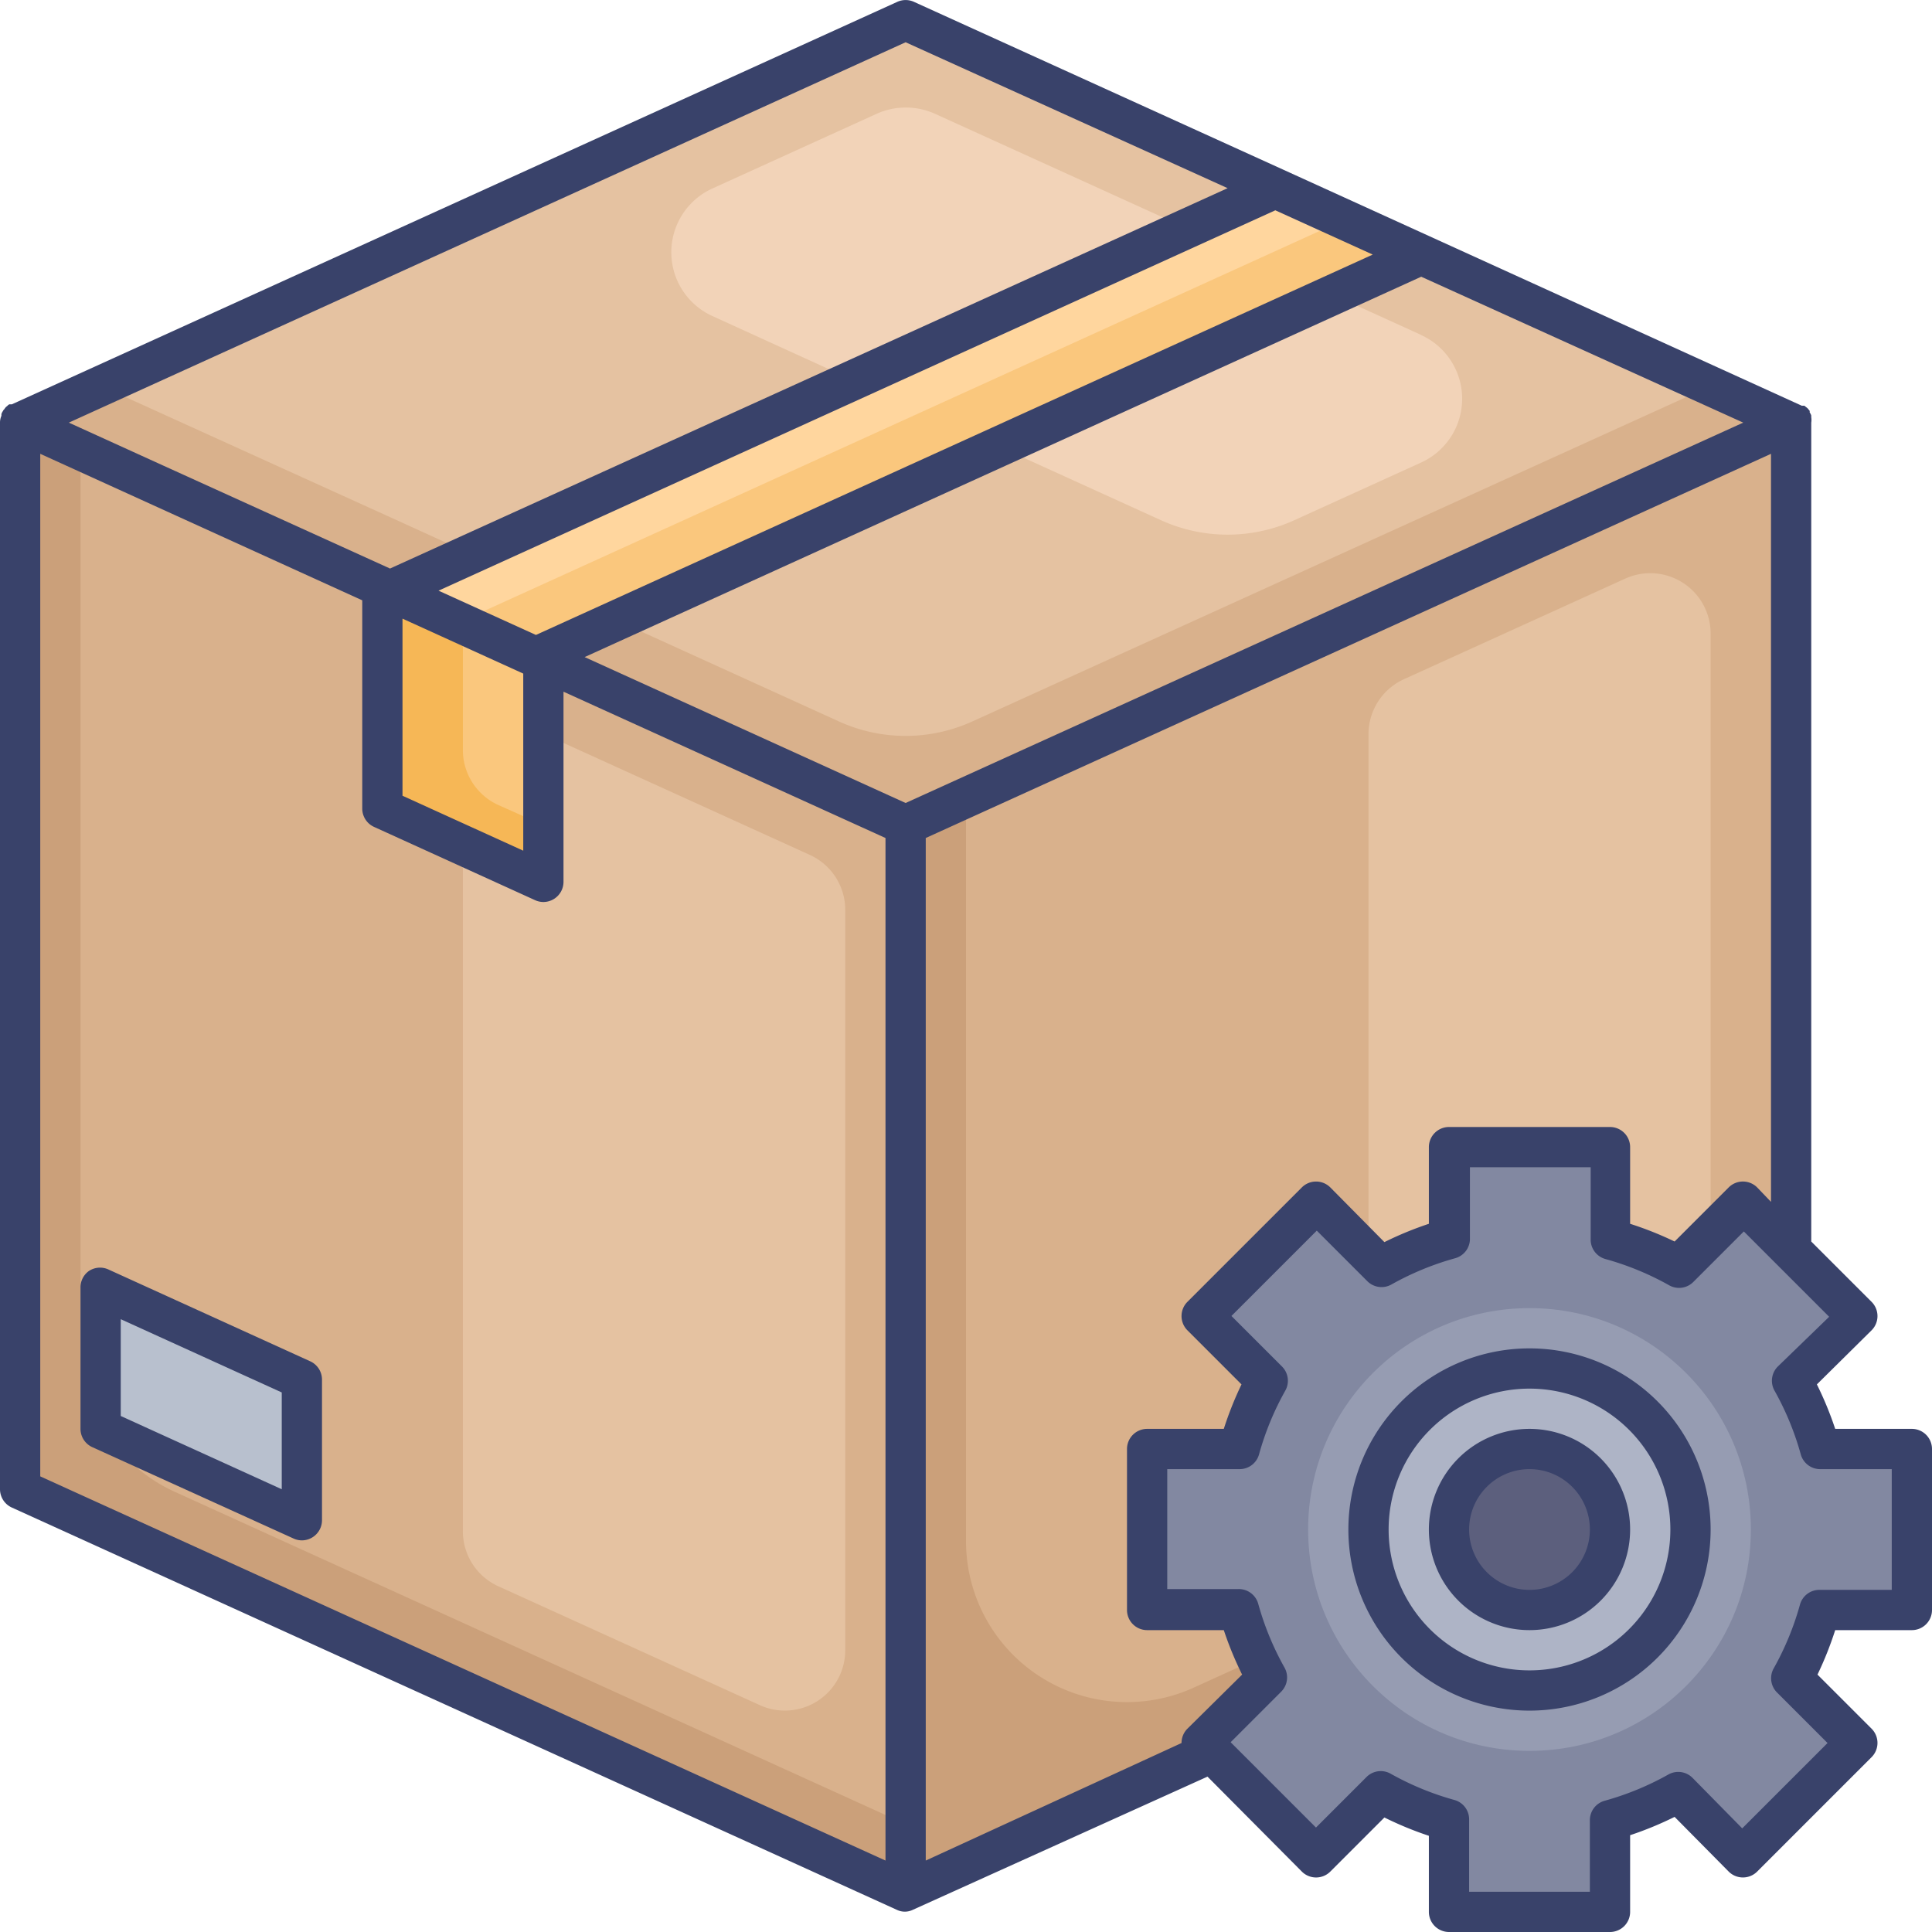 <svg id="Layer_1" data-name="Layer 1" xmlns="http://www.w3.org/2000/svg" viewBox="0 0 96 96">
  <defs>
    <style>.cls-1{fill:#cba07a;}.cls-2{fill:#d9b18c;}.cls-3{fill:#b8c0ce;}.cls-4{fill:#e5c2a1;}.cls-5{fill:#f6b756;}.cls-6{fill:#fac77d;}.cls-7{fill:#8288a1;}.cls-8{fill:#969cb2;}.cls-9{fill:#aeb4c6;}.cls-10{fill:#5c5f7d;}.cls-11{fill:#f2d3b8;}.cls-12{fill:#ffd69e;}.cls-13{fill:#39426a;}</style>
  </defs>
  <title>options, preferences, box, package, logistic, shipping, delivery</title>
  <polygon class="cls-1" points="45 41 45 94 1 74 1 21 4 22.36 45 41" />
  <path class="cls-2" d="M45,41V90.64L8.69,74.13A8,8,0,0,1,4,66.85V22.36Z" />
  <polygon class="cls-3" points="15 75.54 5 71 5 64 15 68.55 15 75.54" />
  <path class="cls-4" d="M27.24,36.57l13,5.91A3,3,0,0,1,42,45.21V82a3,3,0,0,1-4.24,2.73l-13-5.91A3,3,0,0,1,23,76.07V39.3A3,3,0,0,1,27.24,36.57Z" />
  <polygon class="cls-5" points="27 32.82 27 43.82 19 40.18 19 29.18 27 32.82" />
  <path class="cls-6" d="M27,32.82V41l-2.24-1A3,3,0,0,1,23,37.25V31Z" />
  <polygon class="cls-1" points="89 21 89 74 83.02 76.72 65.59 84.64 45 94 45 41 48 39.64 89 21" />
  <path class="cls-2" d="M89,21V70.36l-3,1.36L68.59,79.64l-9.28,4.22A8,8,0,0,1,48,76.58V39.64Z" />
  <path class="cls-4" d="M69.76,33.75l11-5A3,3,0,0,1,85,31.48V67.53a3,3,0,0,1-1.76,2.73l-11,5A3,3,0,0,1,68,72.52v-36A3,3,0,0,1,69.76,33.75Z" />
  <path class="cls-7" d="M95,80V72H90.44A14.86,14.86,0,0,0,89,68.61l3.22-3.22-5.65-5.65L83.39,63A14.86,14.86,0,0,0,80,61.56V57H72v4.56A14.86,14.86,0,0,0,68.61,63l-3.22-3.22-5.65,5.65L63,68.61A14.86,14.86,0,0,0,61.56,72H57v8h4.56A14.86,14.86,0,0,0,63,83.39l-3.22,3.22,5.65,5.65L68.61,89A14.86,14.86,0,0,0,72,90.44V95h8V90.44A14.86,14.86,0,0,0,83.39,89l3.22,3.22,5.65-5.65L89,83.39A14.86,14.86,0,0,0,90.44,80Z" />
  <circle class="cls-8" cx="76" cy="76" r="11" />
  <circle class="cls-9" cx="76" cy="76" r="8" />
  <circle class="cls-10" cx="76" cy="76" r="4" />
  <polygon class="cls-2" points="89 21 45 41 26.63 32.65 26.62 32.65 19.38 29.35 1 21 5.02 19.17 45 1 63.38 9.35 70.62 12.65 84.98 19.18 89 21" />
  <path class="cls-4" d="M85,19.18,48.31,35.85a8,8,0,0,1-6.62,0L26.63,29h0l-7.24-3.3L5,19.17,45,1,63.38,9.35l7.24,3.3Z" />
  <path class="cls-11" d="M70.62,16.65a3.48,3.48,0,0,1,0,6.33l-6.31,2.87a8,8,0,0,1-6.62,0L42.63,19h0l-7.24-3.3h0a3.48,3.48,0,0,1,0-6.33l8.18-3.72a3.53,3.53,0,0,1,2.88,0l16.94,7.7,7.24,3.3Z" />
  <polygon class="cls-6" points="70.62 12.65 26.63 32.65 26.62 32.65 22.82 30.92 19.38 29.35 63.19 9.44 63.38 9.35 70.62 12.65" />
  <polygon class="cls-12" points="66.62 11 22.82 30.92 19.38 29.35 63.19 9.44 66.62 11" />
  <path class="cls-13" d="M15.41,67.64l-10-4.55a1,1,0,0,0-1,.07A1,1,0,0,0,4,64v7a1,1,0,0,0,.59.91l10,4.54a1,1,0,0,0,.41.09,1,1,0,0,0,.54-.16,1,1,0,0,0,.46-.84v-7A1,1,0,0,0,15.41,67.64ZM14,74,6,70.36V65.55l8,3.64Z" />
  <path class="cls-13" d="M95,71H91.19a17.1,17.1,0,0,0-.91-2.21L93,66.1a1,1,0,0,0,0-1.41l-3-3V21a.84.84,0,0,0,0-.27l0-.08a.48.48,0,0,0-.08-.16.22.22,0,0,0,0-.08l-.11-.13-.09-.07s0,0-.06-.05l-.07,0-.06,0L63.74,8.42h0L45.41.09a1,1,0,0,0-.82,0l-44,20-.06,0-.07,0s0,0-.07.05a.27.27,0,0,1-.08.07.64.64,0,0,0-.1.13.16.16,0,0,0-.06.08.48.48,0,0,0-.08.16l0,.08A.84.84,0,0,0,0,21V74a1,1,0,0,0,.59.91l44,20h0a.9.9,0,0,0,.74,0h0L60,88.28,64.69,93a1,1,0,0,0,1.41,0l2.69-2.69a17.1,17.1,0,0,0,2.21.91V95a1,1,0,0,0,1,1h8a1,1,0,0,0,1-1V91.19a17.1,17.1,0,0,0,2.21-.91L85.9,93a1,1,0,0,0,.71.29,1,1,0,0,0,.7-.29L93,87.31a1,1,0,0,0,0-1.41l-2.69-2.69A17.1,17.1,0,0,0,91.19,81H95a1,1,0,0,0,1-1V72A1,1,0,0,0,95,71ZM68.21,12.65,26.63,31.55l-4.84-2.2,41.58-18.9ZM26,33.47v8.8l-6-2.73v-8.8ZM45,2.1,61,9.35,19.38,28.25,8.08,23.12,3.42,21ZM44,92.45,2,73.36V22.55l16,7.28V40.18a1,1,0,0,0,.59.91l8,3.64a1,1,0,0,0,.41.09,1,1,0,0,0,.54-.16,1,1,0,0,0,.46-.84V34.37l16,7.27ZM45,39.9,29.05,32.65l41.57-18.9,16,7.25Zm14,46a1,1,0,0,0-.29.71v0L46,92.45V41.64L88,22.55V59.72L87.31,59a1,1,0,0,0-1.41,0l-2.69,2.69A17.1,17.1,0,0,0,81,60.81V57a1,1,0,0,0-1-1H72a1,1,0,0,0-1,1v3.81a17.1,17.1,0,0,0-2.21.91L66.1,59a1,1,0,0,0-.71-.29,1,1,0,0,0-.7.29L59,64.69a1,1,0,0,0-.29.7,1,1,0,0,0,.29.71l2.69,2.69A17.1,17.1,0,0,0,60.81,71H57a1,1,0,0,0-1,1v8a1,1,0,0,0,1,1h3.81a17.1,17.1,0,0,0,.91,2.21ZM94,79H90.44a1,1,0,0,0-1,.73,14.19,14.19,0,0,1-1.3,3.16,1,1,0,0,0,.16,1.21l2.51,2.51-4.24,4.24L84.1,88.34a1,1,0,0,0-1.21-.16,14.19,14.19,0,0,1-3.16,1.3,1,1,0,0,0-.73,1V94H73V90.44a1,1,0,0,0-.73-1,14.19,14.19,0,0,1-3.16-1.3,1,1,0,0,0-1.21.16l-2.51,2.51-4.24-4.24,2.51-2.51a1,1,0,0,0,.16-1.21,14.19,14.19,0,0,1-1.3-3.16,1,1,0,0,0-1-.73H58V73h3.56a1,1,0,0,0,1-.73,14.19,14.19,0,0,1,1.3-3.16,1,1,0,0,0-.16-1.21l-2.51-2.51,4.24-4.24,2.51,2.51a1,1,0,0,0,1.21.16,14.19,14.19,0,0,1,3.16-1.3,1,1,0,0,0,.73-1V58h6v3.56a1,1,0,0,0,.73,1,14.19,14.19,0,0,1,3.16,1.3,1,1,0,0,0,1.21-.16l2.51-2.51,4.24,4.24L88.34,67.9a1,1,0,0,0-.16,1.21,14.19,14.19,0,0,1,1.3,3.16,1,1,0,0,0,1,.73H94Z" />
  <path class="cls-13" d="M76,71a5,5,0,1,0,5,5A5,5,0,0,0,76,71Zm0,8a3,3,0,1,1,3-3A3,3,0,0,1,76,79Z" />
  <path class="cls-13" d="M76,67a9,9,0,1,0,9,9A9,9,0,0,0,76,67Zm0,16a7,7,0,1,1,7-7A7,7,0,0,1,76,83Z" />
</svg>